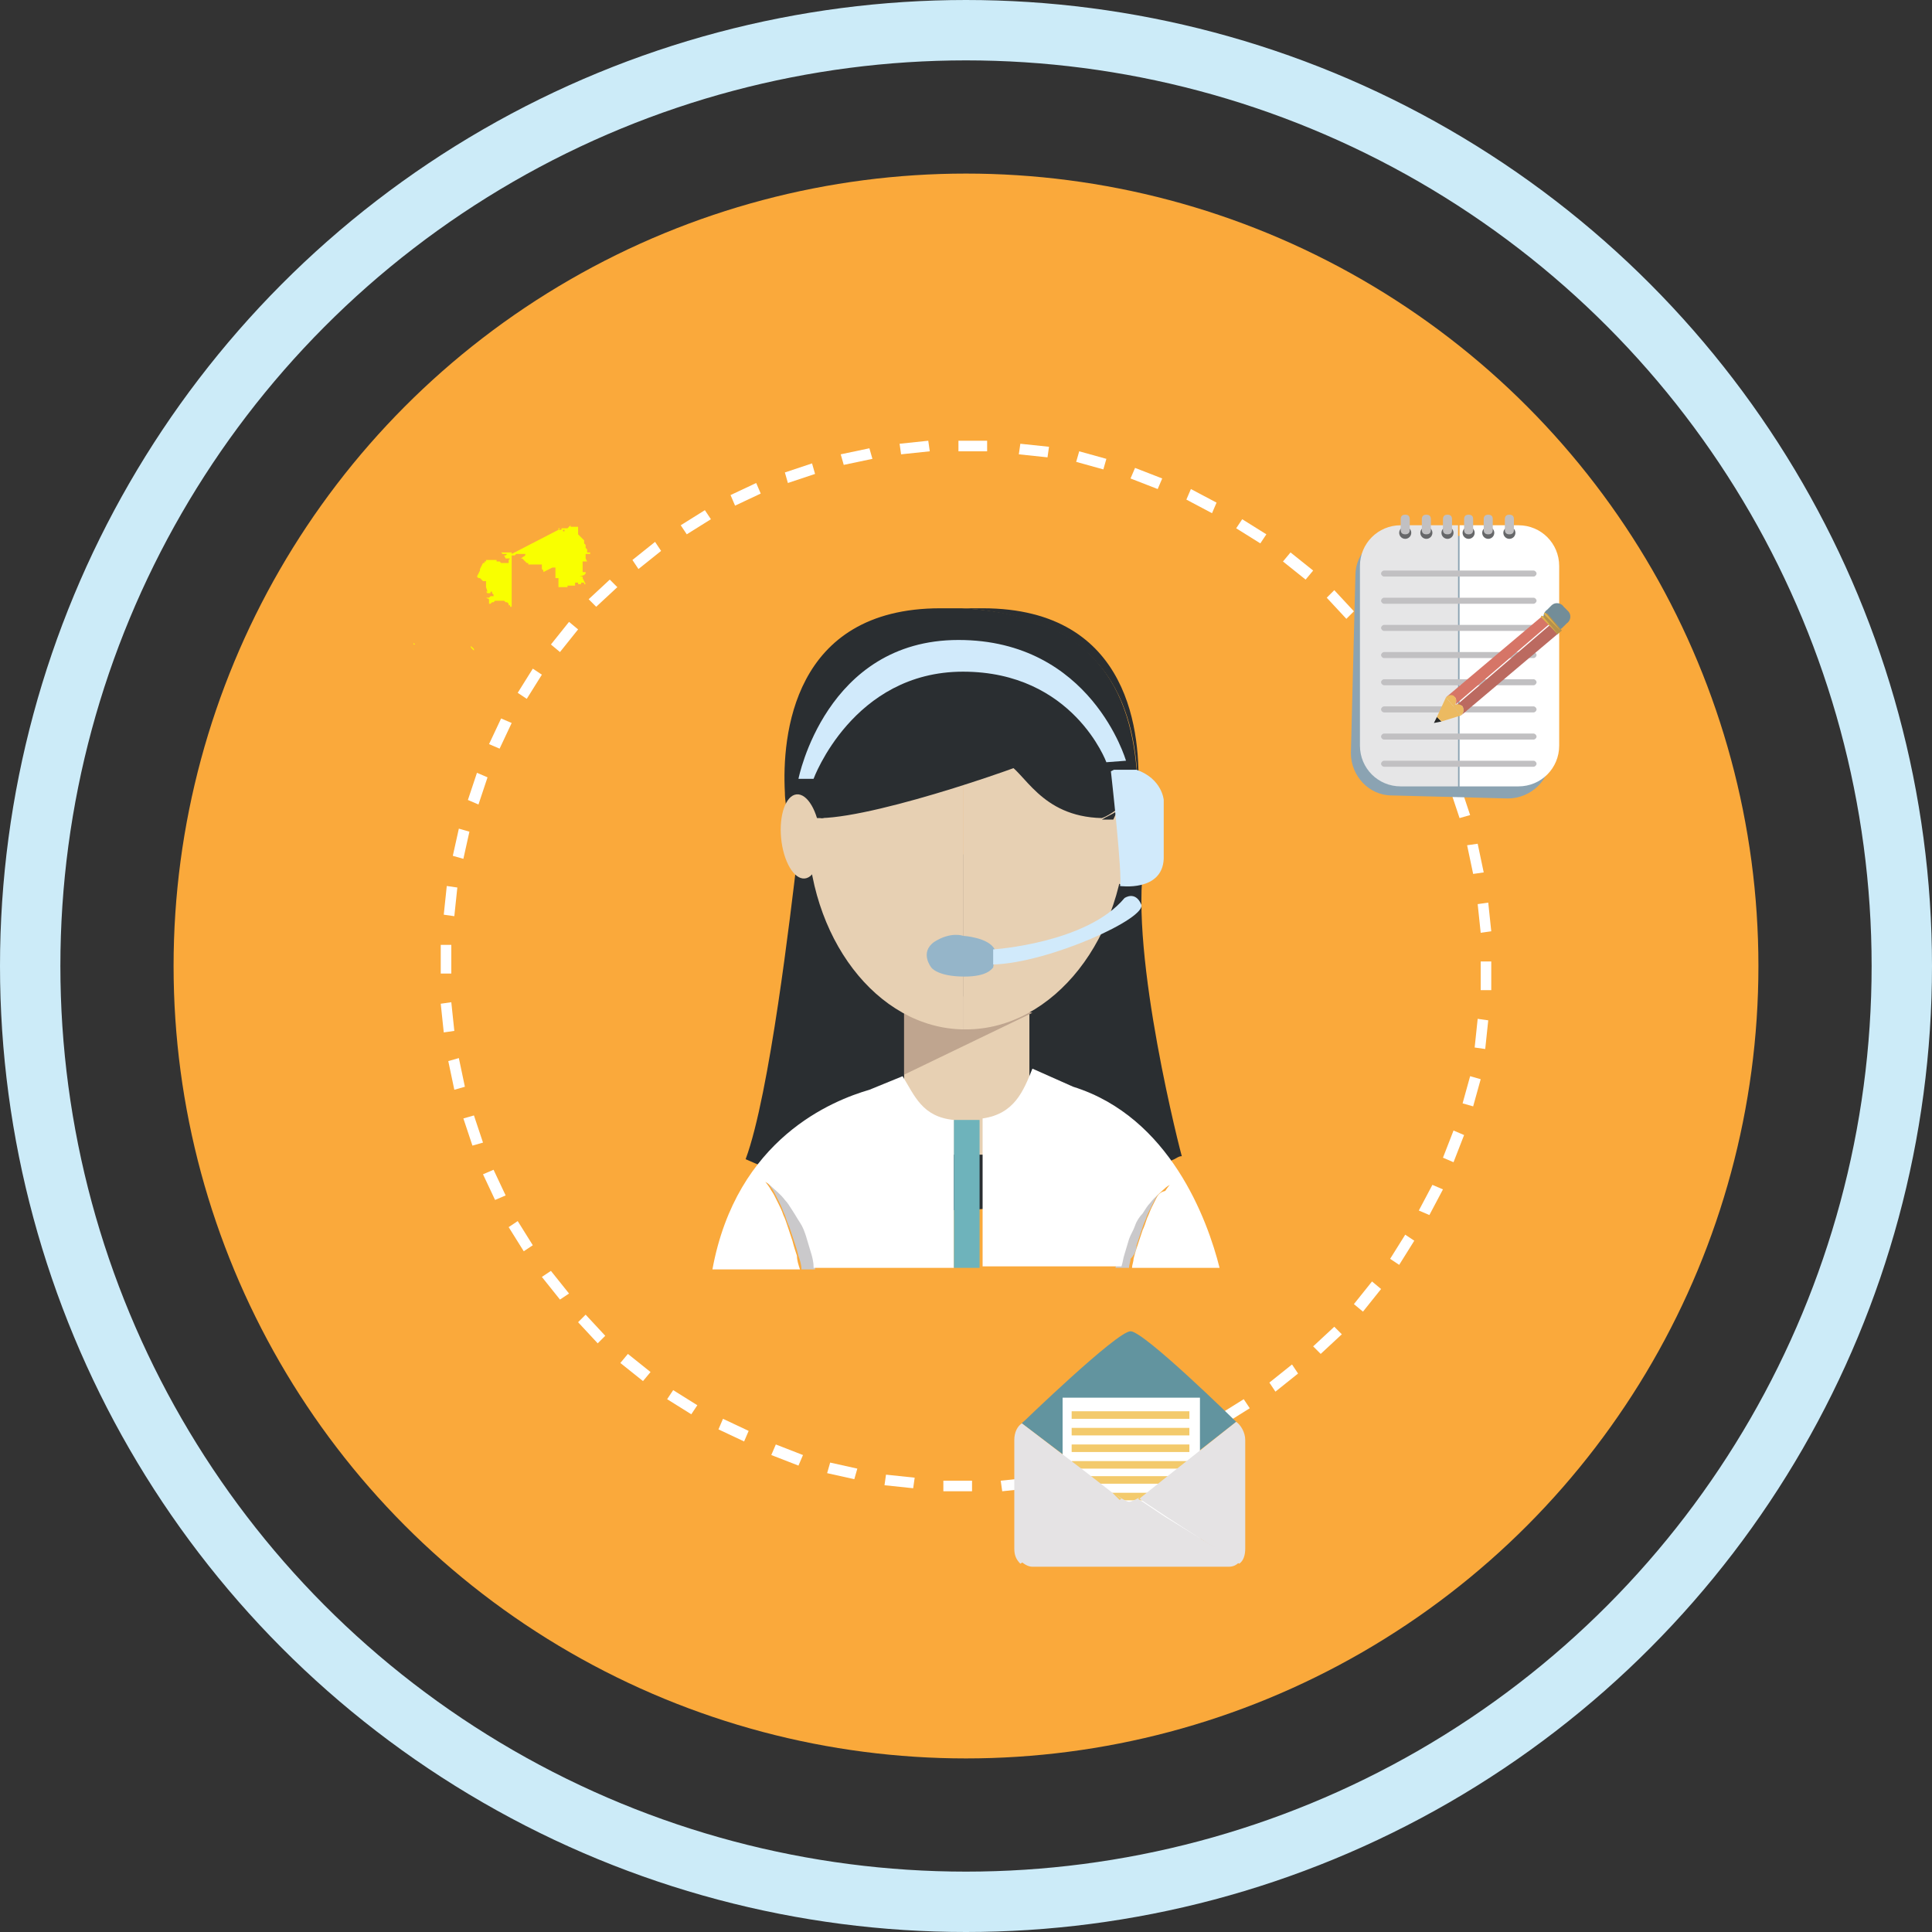 <?xml version="1.0" encoding="utf-8"?>
<!-- Generator: Adobe Illustrator 19.0.0, SVG Export Plug-In . SVG Version: 6.00 Build 0)  -->
<svg version="1.1" xmlns="http://www.w3.org/2000/svg" xmlns:xlink="http://www.w3.org/1999/xlink" x="0px" y="0px"
	 viewBox="-215 217 128 128" style="enable-background:new -215 217 128 128;" xml:space="preserve">
<rect x="-215" y="217" width="128" height="128" fill="#333333" stroke="none"/>
<style type="text/css">
	.st0{fill:none;stroke:#CCEBF8;stroke-width:4;stroke-miterlimit:10;}
	.st1{fill:#FAA93B;}
	.st2{fill:#CAC9CB;}
	.st3{fill:#2A2E31;}
	.st4{fill:#E7D0B3;}
	.st5{fill:#BFA58F;}
	.st6{fill:#D1EAFB;}
	.st7{fill:#95B5C9;}
	.st8{fill:#FFFFFF;}
	.st9{fill:#6EB3BB;}
	.st10{fill:#8BA3B2;}
	.st11{fill:#E6E6E7;}
	.st12{fill:#C1C0C2;}
	.st13{fill:#666769;}
	.st14{fill:#738D98;}
	.st15{fill:#262828;}
	.st16{fill:#ECBA61;}
	.st17{fill:#BB6A60;}
	.st18{fill:#D67567;}
	.st19{fill:#B6914B;}
	.st20{fill:#DEB04B;}
	.st21{fill:#62949F;}
	.st22{fill:#F3CA6C;}
	.st23{fill:#82B7C5;}
	.st24{fill:#7599AE;}
	.st25{fill:#E5E3E4;}
	.st26{fill:#F9FF00;}
</style>
<g id="Layer_1">
	<g id="Layer_1_1_">
		<circle id="XMLID_1_" class="st0" cx="-151" cy="281" r="62"/>
	</g>
	<g id="Layer_2">
		<circle id="XMLID_2_" class="st1" cx="-151" cy="281" r="52.5"/>
	</g>
</g>
<g id="Layer_2_1_">
	<g>
		<g>
			<g>
				<path class="st2" d="M-161.2,299.9c-0.1-0.3-0.2-0.7-0.3-1c-0.1-0.3-0.3-0.6-0.4-0.9c-0.1-0.3-0.3-0.6-0.5-0.8
					c-0.2-0.3-0.3-0.5-0.5-0.7c-0.3-0.4-0.7-0.7-0.9-0.9c-0.2-0.2-0.4-0.3-0.4-0.3s0.1,0.1,0.3,0.4c0.1,0.1,0.2,0.3,0.3,0.5
					c0.1,0.2,0.2,0.4,0.3,0.6c0.1,0.2,0.2,0.5,0.3,0.7c0.1,0.3,0.2,0.6,0.3,0.8c0.1,0.3,0.2,0.6,0.3,0.9c0.1,0.3,0.2,0.6,0.3,1
					c0.1,0.3,0.2,0.6,0.2,0.9h0.9c0,0,0-0.1,0-0.1C-161,300.6-161.1,300.2-161.2,299.9z"/>
				<path class="st2" d="M-139.7,299.5c0.1-0.3,0.2-0.6,0.3-0.9c0.1-0.3,0.2-0.6,0.3-0.8c0.1-0.3,0.2-0.5,0.3-0.7
					c0.1-0.2,0.2-0.4,0.3-0.6c0.1-0.2,0.2-0.3,0.3-0.5c0.2-0.3,0.3-0.4,0.3-0.4s-0.2,0.1-0.4,0.3c-0.2,0.2-0.6,0.5-0.9,0.9
					c-0.2,0.2-0.3,0.4-0.5,0.7c-0.2,0.3-0.3,0.5-0.5,0.8c-0.2,0.3-0.3,0.6-0.4,0.9c-0.1,0.3-0.2,0.7-0.3,1c-0.1,0.3-0.1,0.5-0.2,0.8
					h0.9c0-0.2,0.1-0.4,0.1-0.6C-139.9,300.2-139.7,299.9-139.7,299.5z"/>
				<g>
					<path class="st3" d="M-161.9,273.2c0,0,0,0.3-0.1,0.9l10.8-0.4L-161.9,273.2z"/>
					<path class="st3" d="M-140.5,273.2l-10.7,0.4l10.8,0.4C-140.5,273.5-140.5,273.2-140.5,273.2z"/>
					<path class="st3" d="M-139.2,274.1l-1.4-0.1l-10.8-0.4l-10.8,0.4c-0.4,3.3-1.8,15.5-3.4,19.8c5.1,2.3,10,3.2,14.2,3.4
						c4.2-0.2,9.1-1.1,14.2-3.4c0.2-0.1,0.3-0.2,0.5-0.2C-136.7,293.7-140.2,280.2-139.2,274.1z"/>
				</g>
				<rect x="-155.1" y="283.7" class="st4" width="8.3" height="9.8"/>
				<polygon class="st5" points="-155.1,288.2 -146.6,284.1 -155.1,282.1 				"/>
				<g>
					<path class="st4" d="M-161.5,271.7c0,7.4,4.6,13.4,10.3,13.5v-24.4C-156.8,261-161.5,264.4-161.5,271.7z"/>
					<path class="st4" d="M-150.7,260.8c-0.2,0-0.3,0-0.5,0v24.4c0.1,0,0.2,0,0.2,0c5.8,0,10.6-6.1,10.6-13.5
						C-140.3,264.2-144.8,260.8-150.7,260.8z"/>
				</g>
				<g>
					<path class="st3" d="M-151.5,268.6c0.1-0.1,0.1-0.1,0.2-0.2c0,0-0.1-0.1-0.1-0.1C-151.4,268.2-151.4,268.4-151.5,268.6z"/>
					<path class="st3" d="M-162.9,271.2C-162.9,271.2-162.9,271.2-162.9,271.2C-162.9,271.2-162.9,271.2-162.9,271.2z"/>
					<path class="st3" d="M-139.6,269.5c0.2-3.7-0.4-12.2-10.3-12.2c-0.5,0-1,0-1.4,0C-141.2,257.9-139.7,264.3-139.6,269.5z"/>
					<path class="st3" d="M-149.5,269.8"/>
					<path class="st3" d="M-141.1,270.8c-0.3,0.2-0.6,0.3-0.9,0.5c0.7,0,1.5,0,2.3,0c0,0,0-0.2,0.1-0.5
						C-139.8,270.5-140.2,270.3-141.1,270.8z"/>
					<path class="st3" d="M-162.9,271.2c0-0.1,0-0.3,0.1-0.5c0-0.3-0.1-0.7-0.1-1.2C-162.9,270.1-162.9,270.7-162.9,271.2z"/>
					<path class="st3" d="M-151.5,268.6"/>
					<path class="st3" d="M-152.9,269.8"/>
					<path class="st3" d="M-139.6,269.5c0,0.5-0.1,0.9-0.1,1.2c0.1,0.2,0.1,0.4,0.1,0.5C-139.5,270.7-139.5,270.1-139.6,269.5z"/>
					<path class="st3" d="M-151.1,268.2c0,0-0.1,0.1-0.1,0.1"/>
					<path class="st3" d="M-139.5,271.2C-139.5,271.2-139.5,271.2-139.5,271.2C-139.5,271.2-139.5,271.2-139.5,271.2z"/>
					<path class="st3" d="M-162.8,270.7c0,0.3,0.1,0.5,0.1,0.5c0.8,0,1.6,0,2.3,0c-0.3-0.1-0.6-0.3-0.9-0.5
						C-162.3,270.3-162.7,270.5-162.8,270.7z"/>
					<path class="st3" d="M-148.4,267.5c1.3,0.6,2.3,3.6,6.4,3.7c0.3-0.1,0.6-0.3,0.9-0.5c0.9-0.5,1.2-0.3,1.4,0
						c0-0.3,0.1-0.7,0.1-1.2c-0.2-5.3-1.6-11.7-11.7-12.2c-0.5,0-0.9,0-1.4,0c-9.8,0-10.5,8.5-10.3,12.2c0,0.5,0.1,0.9,0.1,1.2
						c0.2-0.3,0.5-0.5,1.4,0c0.3,0.2,0.6,0.3,0.9,0.5c4-0.1,14.2-3.7,15.5-4.4c0.5-0.4-3.1,0.3-2.5-0.2c0.1-0.2-3.8,1.6-3.8,1.6
						c0,0,0.1,0.1,0.1,0.1c0,0,0.1-0.1,0.1-0.1"/>
				</g>
				
					<ellipse transform="matrix(-0.989 -0.145 0.145 -0.989 -318.192 522.169)" class="st4" cx="-140" cy="272.7" rx="1.4" ry="2.9"/>
				
					<ellipse transform="matrix(0.995 -9.689114e-02 9.689114e-02 0.995 -27.167 -14.418)" class="st4" cx="-162" cy="272.5" rx="1.3" ry="2.8"/>
			</g>
		</g>
		<g>
			<g>
				<g>
					<g>
						<g>
							<g>
								<path class="st6" d="M-162.1,268.6c0,0,1.8-9.2,10.6-9.2c8.8,0,11.1,8,11.1,8l-1.3,0.1c0,0-2.2-6-9.5-6
									c-7.3,0-9.9,7.1-9.9,7.1H-162.1z"/>
							</g>
							<g>
								<path class="st6" d="M-141.4,268.1c0,0,0.8,7.1,0.6,7.6c0,0,2.8,0.4,2.9-1.8v-3.9c0,0-0.1-1.4-1.8-2h-1.5"/>
							</g>
						</g>
					</g>
				</g>
			</g>
		</g>
		<g>
			<path class="st7" d="M-149.1,279.9c-0.4-0.8-2.1-0.9-2.1-0.9s-0.8-0.3-1.9,0.4c-1,0.7-0.2,1.7-0.2,1.7s0.4,0.6,2.2,0.6
				c1.5,0,1.8-0.5,1.9-0.6C-149.1,280.5-149.1,280.1-149.1,279.9z"/>
			<path class="st6" d="M-139.4,276.9c-0.4-0.9-1.1-0.4-1.1-0.4c-2.5,3-8.7,3.4-8.7,3.4c0,0,0,0,0,0c0,0.3,0,0.6,0,1.1
				c0,0,0-0.1,0-0.1C-145.5,280.8-138.9,277.8-139.4,276.9z"/>
		</g>
		<g>
			<path class="st8" d="M-138.4,296.4c-0.1,0.2-0.2,0.4-0.3,0.6c-0.1,0.2-0.2,0.5-0.3,0.7c-0.1,0.3-0.2,0.6-0.3,0.8
				c-0.1,0.3-0.2,0.6-0.3,0.9c-0.1,0.3-0.2,0.6-0.3,1c0,0.2-0.1,0.4-0.1,0.6h5.8c-0.8-3.2-3.3-10-9.7-12l-2.7-1.2
				c-0.6,1.5-1.2,3-3.3,3.3v9.8h-0.9v0h1.7h0.3h0.6h2.1h5.4c0.1-0.3,0.1-0.5,0.2-0.8c0.1-0.3,0.2-0.7,0.3-1c0.1-0.3,0.3-0.6,0.4-0.9
				c0.1-0.3,0.3-0.6,0.5-0.8c0.2-0.3,0.3-0.5,0.5-0.7c0.3-0.4,0.7-0.7,0.9-0.9c0.2-0.2,0.4-0.3,0.4-0.3s-0.1,0.1-0.3,0.4
				C-138.2,296-138.3,296.2-138.4,296.4z"/>
			<path class="st8" d="M-151.8,301v-9.8c-2.1-0.2-2.6-1.6-3.4-2.9l-2.2,0.9c-2.4,0.7-8.8,3.2-10.4,11.9h5.8
				c-0.1-0.3-0.2-0.6-0.2-0.9c-0.1-0.3-0.2-0.6-0.3-1c-0.1-0.3-0.2-0.6-0.3-0.9c-0.1-0.3-0.2-0.6-0.3-0.8c-0.1-0.3-0.2-0.5-0.3-0.7
				c-0.1-0.2-0.2-0.4-0.3-0.6c-0.1-0.2-0.2-0.3-0.3-0.5c-0.2-0.3-0.3-0.4-0.3-0.4s0.2,0.1,0.4,0.3c0.2,0.2,0.6,0.5,0.9,0.9
				c0.2,0.2,0.3,0.4,0.5,0.7c0.2,0.3,0.3,0.5,0.5,0.8c0.2,0.3,0.3,0.6,0.4,0.9c0.1,0.3,0.2,0.7,0.3,1c0.1,0.3,0.2,0.7,0.2,1
				c0,0,0,0.1,0,0.1h5.4h2.3h0.7h0.1h1.4v0H-151.8z"/>
			<path class="st9" d="M-151,291.2C-151,291.2-151,291.2-151,291.2c-0.3,0-0.5,0-0.8,0v9.8h0.8h0.9v-9.8
				C-150.4,291.2-150.7,291.2-151,291.2z"/>
		</g>
	</g>
	<g>
		<g>
			<path class="st8" d="M-145.5,246.6l-0.1,0.7l-1.9-0.2l0.1-0.7L-145.5,246.6z"/>
			<path class="st8" d="M-141.7,247.4l-0.2,0.7l-1.8-0.5l0.2-0.7L-141.7,247.4z"/>
			<path class="st8" d="M-138,248.7l-0.3,0.7l-1.8-0.7l0.3-0.7L-138,248.7z"/>
			<path class="st8" d="M-134.4,250.3l-0.3,0.7l-1.7-0.9l0.3-0.7L-134.4,250.3z"/>
			<path class="st8" d="M-131.1,252.4l-0.4,0.6l-1.6-1l0.4-0.6L-131.1,252.4z"/>
			<path class="st8" d="M-128,254.8l-0.5,0.6l-1.5-1.2l0.5-0.6L-128,254.8z"/>
			<path class="st8" d="M-125.3,257.5l-0.5,0.5l-1.3-1.4l0.5-0.5L-125.3,257.5z"/>
			<path class="st8" d="M-122.8,260.6l-0.6,0.4l-1.2-1.5l0.6-0.4L-122.8,260.6z"/>
			<path class="st8" d="M-120.7,263.8l-0.6,0.4l-1-1.6l0.6-0.4L-120.7,263.8z"/>
			<path class="st8" d="M-118.9,267.3l-0.7,0.3l-0.8-1.7l0.7-0.3L-118.9,267.3z"/>
			<path class="st8" d="M-117.6,271l-0.7,0.2l-0.6-1.8l0.7-0.2L-117.6,271z"/>
			<path class="st8" d="M-116.7,274.8l-0.7,0.1l-0.4-1.9l0.7-0.1L-116.7,274.8z"/>
			<path class="st8" d="M-116.2,278.7l-0.7,0.1l-0.2-1.9l0.7-0.1L-116.2,278.7z"/>
			<path class="st8" d="M-116.2,282.6l-0.7,0l0-1.9l0.7,0L-116.2,282.6z"/>
			<path class="st8" d="M-116.6,286.5l-0.7-0.1l0.2-1.9l0.7,0.1L-116.6,286.5z"/>
			<path class="st8" d="M-117.4,290.3l-0.7-0.2l0.5-1.8l0.7,0.2L-117.4,290.3z"/>
			<path class="st8" d="M-118.7,294l-0.7-0.3l0.7-1.8l0.7,0.3L-118.7,294z"/>
			<path class="st8" d="M-120.3,297.5l-0.7-0.3l0.9-1.7l0.7,0.3L-120.3,297.5z"/>
			<path class="st8" d="M-122.3,300.8l-0.6-0.4l1-1.6l0.6,0.4L-122.3,300.8z"/>
			<path class="st8" d="M-124.7,303.9l-0.6-0.5l1.2-1.5l0.6,0.5L-124.7,303.9z"/>
			<path class="st8" d="M-127.5,306.7l-0.5-0.5l1.4-1.3l0.5,0.5L-127.5,306.7z"/>
			<path class="st8" d="M-130.5,309.2l-0.4-0.6l1.5-1.2l0.4,0.6L-130.5,309.2z"/>
			<path class="st8" d="M-133.8,311.3l-0.4-0.6l1.6-1l0.4,0.6L-133.8,311.3z"/>
			<path class="st8" d="M-137.3,313l-0.3-0.7l1.7-0.8l0.3,0.7L-137.3,313z"/>
			<path class="st8" d="M-140.9,314.4l-0.2-0.7l1.8-0.6l0.2,0.7L-140.9,314.4z"/>
			<path class="st8" d="M-144.7,315.3l-0.2-0.7l1.9-0.4l0.2,0.7L-144.7,315.3z"/>
			<path class="st8" d="M-148.6,315.8l-0.1-0.7l1.9-0.2l0.1,0.7L-148.6,315.8z"/>
			<path class="st8" d="M-152.5,315.8l0-0.7l1.9,0l0,0.7L-152.5,315.8z"/>
			<path class="st8" d="M-156.4,315.4l0.1-0.7l1.9,0.2l-0.1,0.7L-156.4,315.4z"/>
			<path class="st8" d="M-160.2,314.6l0.2-0.7l1.8,0.4l-0.2,0.7L-160.2,314.6z"/>
			<path class="st8" d="M-163.9,313.4l0.3-0.7l1.8,0.7l-0.3,0.7L-163.9,313.4z"/>
			<path class="st8" d="M-167.4,311.7l0.3-0.7l1.7,0.8l-0.3,0.7L-167.4,311.7z"/>
			<path class="st8" d="M-170.8,309.7l0.4-0.6l1.6,1l-0.4,0.6L-170.8,309.7z"/>
			<path class="st8" d="M-173.9,307.3l0.5-0.6l1.5,1.2l-0.5,0.6L-173.9,307.3z"/>
			<path class="st8" d="M-176.7,304.6l0.5-0.5l1.3,1.4l-0.5,0.5L-176.7,304.6z"/>
			<path class="st8" d="M-179.1,301.6l0.6-0.4l1.2,1.5l-0.6,0.4L-179.1,301.6z"/>
			<path class="st8" d="M-181.3,298.3l0.6-0.4l1,1.6l-0.6,0.4L-181.3,298.3z"/>
			<path class="st8" d="M-183,294.8l0.7-0.3l0.8,1.7l-0.7,0.3L-183,294.8z"/>
			<path class="st8" d="M-184.3,291.1l0.7-0.2l0.6,1.8l-0.7,0.2L-184.3,291.1z"/>
			<path class="st8" d="M-185.3,287.3l0.7-0.2l0.4,1.9l-0.7,0.2L-185.3,287.3z"/>
			<path class="st8" d="M-185.8,283.5l0.7-0.1l0.2,1.9l-0.7,0.1L-185.8,283.5z"/>
			<path class="st8" d="M-185.8,279.6l0.7,0l0,1.9l-0.7,0L-185.8,279.6z"/>
			<path class="st8" d="M-185.4,275.7l0.7,0.1l-0.2,1.9l-0.7-0.1L-185.4,275.7z"/>
			<path class="st8" d="M-184.6,271.9l0.7,0.2l-0.4,1.8l-0.7-0.2L-184.6,271.9z"/>
			<path class="st8" d="M-183.4,268.2l0.7,0.3l-0.6,1.8l-0.7-0.3L-183.4,268.2z"/>
			<path class="st8" d="M-181.8,264.6l0.7,0.3l-0.8,1.7l-0.7-0.3L-181.8,264.6z"/>
			<path class="st8" d="M-179.7,261.3l0.6,0.4l-1,1.6l-0.6-0.4L-179.7,261.3z"/>
			<path class="st8" d="M-177.3,258.2l0.6,0.5l-1.2,1.5l-0.6-0.5L-177.3,258.2z"/>
			<path class="st8" d="M-174.6,255.4l0.5,0.5l-1.4,1.3l-0.5-0.5L-174.6,255.4z"/>
			<path class="st8" d="M-171.6,252.9l0.4,0.6l-1.5,1.2l-0.4-0.6L-171.6,252.9z"/>
			<path class="st8" d="M-168.3,250.8l0.4,0.6l-1.6,1l-0.4-0.6L-168.3,250.8z"/>
			<path class="st8" d="M-164.9,249l0.3,0.7l-1.7,0.8l-0.3-0.7L-164.9,249z"/>
			<path class="st8" d="M-161.2,247.7l0.2,0.7l-1.8,0.6l-0.2-0.7L-161.2,247.7z"/>
			<path class="st8" d="M-157.4,246.7l0.2,0.7l-1.9,0.4l-0.2-0.7L-157.4,246.7z"/>
			<path class="st8" d="M-153.5,246.2l0.1,0.7l-1.9,0.2l-0.1-0.7L-153.5,246.2z"/>
			<path class="st8" d="M-149.6,246.2l0,0.7l-1.9,0l0-0.7L-149.6,246.2z"/>
		</g>
	</g>
	<g>
		<path class="st10" d="M-112.3,267.2c0,1.5-1.3,2.7-2.8,2.7l-7.7-0.2c-1.5,0-2.7-1.3-2.7-2.8l0.3-11.8c0-1.5,1.3-2.7,2.8-2.7
			l7.7,0.2c1.5,0,2.7,1.3,2.7,2.8L-112.3,267.2z"/>
		<g>
			<g>
				<path class="st8" d="M-114.4,251.8h-3.9v17.3h3.9c1.5,0,2.7-1.2,2.7-2.7v-11.9C-111.7,253-112.9,251.8-114.4,251.8z"/>
				<path class="st11" d="M-122.2,251.8c-1.5,0-2.7,1.2-2.7,2.7v11.9c0,1.5,1.2,2.7,2.7,2.7h3.8v-17.3H-122.2z"/>
			</g>
			<path class="st12" d="M-113.2,255c0,0.1-0.1,0.2-0.2,0.2h-9.9c-0.1,0-0.2-0.1-0.2-0.2l0,0c0-0.1,0.1-0.2,0.2-0.2h9.9
				C-113.3,254.8-113.2,254.9-113.2,255L-113.2,255z"/>
			<path class="st12" d="M-113.2,256.8c0,0.1-0.1,0.2-0.2,0.2h-9.9c-0.1,0-0.2-0.1-0.2-0.2l0,0c0-0.1,0.1-0.2,0.2-0.2h9.9
				C-113.3,256.6-113.2,256.7-113.2,256.8L-113.2,256.8z"/>
			<path class="st12" d="M-113.2,258.6c0,0.1-0.1,0.2-0.2,0.2h-9.9c-0.1,0-0.2-0.1-0.2-0.2l0,0c0-0.1,0.1-0.2,0.2-0.2h9.9
				C-113.3,258.4-113.2,258.5-113.2,258.6L-113.2,258.6z"/>
			<path class="st12" d="M-113.2,260.4c0,0.1-0.1,0.2-0.2,0.2h-9.9c-0.1,0-0.2-0.1-0.2-0.2l0,0c0-0.1,0.1-0.2,0.2-0.2h9.9
				C-113.3,260.2-113.2,260.3-113.2,260.4L-113.2,260.4z"/>
			<path class="st12" d="M-113.2,262.2c0,0.1-0.1,0.2-0.2,0.2h-9.9c-0.1,0-0.2-0.1-0.2-0.2l0,0c0-0.1,0.1-0.2,0.2-0.2h9.9
				C-113.3,262-113.2,262.1-113.2,262.2L-113.2,262.2z"/>
			<path class="st12" d="M-113.2,264c0,0.1-0.1,0.2-0.2,0.2h-9.9c-0.1,0-0.2-0.1-0.2-0.2l0,0c0-0.1,0.1-0.2,0.2-0.2h9.9
				C-113.3,263.8-113.2,263.9-113.2,264L-113.2,264z"/>
			<path class="st12" d="M-113.2,265.8c0,0.1-0.1,0.2-0.2,0.2h-9.9c-0.1,0-0.2-0.1-0.2-0.2l0,0c0-0.1,0.1-0.2,0.2-0.2h9.9
				C-113.3,265.6-113.2,265.7-113.2,265.8L-113.2,265.8z"/>
			<path class="st12" d="M-113.2,267.6c0,0.1-0.1,0.2-0.2,0.2h-9.9c-0.1,0-0.2-0.1-0.2-0.2l0,0c0-0.1,0.1-0.2,0.2-0.2h9.9
				C-113.3,267.4-113.2,267.5-113.2,267.6L-113.2,267.6z"/>
			<circle class="st13" cx="-121.9" cy="252.3" r="0.4"/>
			<circle class="st13" cx="-120.5" cy="252.3" r="0.4"/>
			<circle class="st13" cx="-119.1" cy="252.3" r="0.4"/>
			<circle class="st13" cx="-117.7" cy="252.3" r="0.4"/>
			<circle class="st13" cx="-116.4" cy="252.3" r="0.4"/>
			<circle class="st13" cx="-115" cy="252.3" r="0.4"/>
			<path class="st12" d="M-121.6,252.1c0,0.2-0.1,0.3-0.3,0.3l0,0c-0.2,0-0.3-0.1-0.3-0.3v-0.7c0-0.2,0.1-0.3,0.3-0.3l0,0
				c0.2,0,0.3,0.1,0.3,0.3V252.1z"/>
			<path class="st12" d="M-120.2,252.1c0,0.2-0.1,0.3-0.3,0.3l0,0c-0.2,0-0.3-0.1-0.3-0.3v-0.7c0-0.2,0.1-0.3,0.3-0.3l0,0
				c0.2,0,0.3,0.1,0.3,0.3V252.1z"/>
			<path class="st12" d="M-118.8,252.1c0,0.2-0.1,0.3-0.3,0.3l0,0c-0.2,0-0.3-0.1-0.3-0.3v-0.7c0-0.2,0.1-0.3,0.3-0.3l0,0
				c0.2,0,0.3,0.1,0.3,0.3V252.1z"/>
			<path class="st12" d="M-117.4,252.1c0,0.2-0.1,0.3-0.3,0.3l0,0c-0.2,0-0.3-0.1-0.3-0.3v-0.7c0-0.2,0.1-0.3,0.3-0.3l0,0
				c0.2,0,0.3,0.1,0.3,0.3V252.1z"/>
			<path class="st12" d="M-116.1,252.1c0,0.2-0.1,0.3-0.3,0.3l0,0c-0.2,0-0.3-0.1-0.3-0.3v-0.7c0-0.2,0.1-0.3,0.3-0.3l0,0
				c0.2,0,0.3,0.1,0.3,0.3V252.1z"/>
			<path class="st12" d="M-114.7,252.1c0,0.2-0.1,0.3-0.3,0.3l0,0c-0.2,0-0.3-0.1-0.3-0.3v-0.7c0-0.2,0.1-0.3,0.3-0.3l0,0
				c0.2,0,0.3,0.1,0.3,0.3V252.1z"/>
			<g>
				<path class="st14" d="M-111.5,258.6c-0.2,0.2-0.6,0.2-0.8-0.1l-0.3-0.3c-0.2-0.2-0.2-0.6,0.1-0.8l0.3-0.3
					c0.2-0.2,0.6-0.2,0.8,0.1l0.3,0.3c0.2,0.2,0.2,0.6-0.1,0.8L-111.5,258.6z"/>
				<g>
					<polygon class="st15" points="-120,264.9 -119.5,264.8 -119.8,264.5 					"/>
					<polygon class="st16" points="-119.2,263.2 -119.8,264.5 -119.5,264.8 -118.2,264.4 					"/>
				</g>
				<g>
					<path class="st17" d="M-112.3,258.4l-6.3,5.4c0.2-0.1,0.4-0.1,0.5,0c0.1,0.2,0.1,0.4-0.1,0.6l0,0l6.4-5.4L-112.3,258.4z"/>
					<path class="st18" d="M-112.8,257.8l-6.4,5.4l0,0c0.2-0.1,0.4-0.1,0.6,0c0.1,0.1,0.1,0.4,0,0.5c0,0,0,0,0,0l6.3-5.4
						L-112.8,257.8z"/>
				</g>
				<path class="st16" d="M-118.1,263.8c-0.1-0.1-0.3-0.2-0.5-0.1c0.1-0.2,0.1-0.4,0-0.5c-0.1-0.2-0.4-0.2-0.6,0l0.5,0.6l0,0
					l0.5,0.6C-118,264.2-118,264-118.1,263.8z"/>
				
					<rect x="-112.9" y="258" transform="matrix(0.649 0.761 -0.761 0.649 157.116 176.107)" class="st19" width="1.5" height="0.4"/>
				<path class="st20" d="M-111.6,258.8C-111.7,258.9-111.7,258.9-111.6,258.8l-1.1-1.1c0,0,0-0.1,0-0.1l0,0c0,0,0.1,0,0.1,0
					L-111.6,258.8C-111.6,258.8-111.6,258.8-111.6,258.8L-111.6,258.8z"/>
				<path class="st20" d="M-111.8,259C-111.8,259-111.9,259-111.8,259l-1.1-1.1c0,0,0-0.1,0-0.1l0,0c0,0,0.1,0,0.1,0L-111.8,259
					C-111.8,258.9-111.8,258.9-111.8,259L-111.8,259z"/>
			</g>
		</g>
	</g>
	<g>
		<g>
			<path class="st21" d="M-133.1,311.2c-0.2-0.1-0.3-0.2-0.5-0.2h-13c-0.3,0-0.5,0.1-0.7,0.3l6.6,5l0,0l0,0l0.6,0.4l0.6-0.5l0,0l0,0
				L-133.1,311.2z"/>
			<path class="st21" d="M-147.3,311.3c0,0,6.3-6.1,7.2-6.1c0.9,0,7,6,7,6L-147.3,311.3z"/>
			<g>
				<rect x="-144.6" y="309.6" class="st8" width="9.1" height="10.6"/>
				<rect x="-144" y="310.5" class="st22" width="7.8" height="0.5"/>
				<rect x="-144" y="312.7" class="st22" width="7.8" height="0.5"/>
				<rect x="-144" y="311.6" class="st22" width="7.8" height="0.5"/>
				<rect x="-144" y="313.8" class="st22" width="7.8" height="0.5"/>
				<rect x="-144" y="314.8" class="st22" width="7.8" height="0.5"/>
				<rect x="-144" y="315.9" class="st22" width="7.8" height="0.5"/>
			</g>
			<g>
				<polygon class="st23" points="-141.1,316.1 -141.3,315.9 -141.1,316.1 				"/>
				<polygon class="st24" points="-143.2,314.5 -143.2,314.5 -141.3,315.9 				"/>
				<path class="st25" d="M-141.1,316.1L-141.1,316.1l-0.2-0.2l-1.8-1.4l-4.2-3.2c-0.3,0.2-0.5,0.6-0.5,1.1v7.2c0,0.4,0.1,0.7,0.4,1
					l5.2-3.2l1.5-0.9L-141.1,316.1z"/>
				<path class="st25" d="M-133.1,311.2l-4.8,3.8l0,0l-1,0.8l-0.5,0.4l-0.1,0.1l1.8,1.2l4.8,3.1c0.3-0.2,0.4-0.6,0.4-1v-7.2
					C-132.5,311.9-132.8,311.4-133.1,311.2z"/>
				<path class="st25" d="M-137.8,317.5l-1.8-1.2l0.1-0.1c0,0-0.5,0.3-0.7,0.3c-0.2,0-0.9-0.5-0.9-0.5l0.4,0.3l-1.5,0.9l-5.2,3.2
					c0.2,0.2,0.5,0.4,0.8,0.4h13c0.3,0,0.5-0.1,0.7-0.3L-137.8,317.5z"/>
			</g>
		</g>
	</g>
	<polyline class="st26" points="-154.9,288.9 -154.9,289 -154.9,289 	"/>
	<g id="Layer_2_2_">
		<g id="Layer_3_1_">
			<path id="Kazakhstan" class="st26" d="M-182.9,259.8L-182.9,259.8L-182.9,259.8L-182.9,259.8L-182.9,259.8L-182.9,259.8
				L-182.9,259.8L-182.9,259.8L-182.9,259.8L-182.9,259.8L-182.9,259.8L-182.9,259.8L-182.9,259.8L-182.9,259.8L-182.9,259.8
				L-182.9,259.8L-182.9,259.8L-182.9,259.8L-182.9,259.8z M-189,258.7L-189,258.7L-189,258.7L-189,258.7l0-0.1v0h0V258.7
				L-189,258.7L-189,258.7L-189,258.7L-189,258.7L-189,258.7z M-187.5,259.7L-187.5,259.7L-187.5,259.7L-187.5,259.7L-187.5,259.7
				L-187.5,259.7l-0.1-0.1h0l0,0l0,0l0,0l0,0h0h0V259.7L-187.5,259.7L-187.5,259.7L-187.5,259.7L-187.5,259.7L-187.5,259.7z
				 M-188.9,259.6L-188.9,259.6L-188.9,259.6L-188.9,259.6L-188.9,259.6L-188.9,259.6L-188.9,259.6L-188.9,259.6L-188.9,259.6
				L-188.9,259.6L-188.9,259.6L-188.9,259.6L-188.9,259.6L-188.9,259.6L-188.9,259.6L-188.9,259.6L-188.9,259.6L-188.9,259.6
				L-188.9,259.6L-188.9,259.6L-188.9,259.6L-188.9,259.6L-188.9,259.6L-188.9,259.6z M-189.1,259.7L-189.1,259.7L-189.1,259.7
				L-189.1,259.7L-189.1,259.7L-189.1,259.7L-189.1,259.7L-189.1,259.7L-189.1,259.7L-189.1,259.7L-189.1,259.7L-189.1,259.7
				L-189.1,259.7l0.1,0.1h0h0L-189.1,259.7L-189.1,259.7L-189.1,259.7L-189.1,259.7L-189.1,259.7L-189.1,259.7L-189.1,259.7
				L-189.1,259.7L-189.1,259.7L-189.1,259.7L-189.1,259.7L-189.1,259.7L-189.1,259.7L-189.1,259.7L-189.1,259.7L-189.1,259.7
				L-189.1,259.7L-189.1,259.7L-189.1,259.7L-189.1,259.7L-189.1,259.7z M-188.7,259.8L-188.7,259.8L-188.7,259.8L-188.7,259.8
				L-188.7,259.8L-188.7,259.8L-188.7,259.8L-188.7,259.8L-188.7,259.8L-188.7,259.8L-188.7,259.8L-188.7,259.8L-188.7,259.8
				L-188.7,259.8L-188.7,259.8L-188.7,259.8L-188.7,259.8L-188.7,259.8L-188.7,259.8L-188.7,259.8L-188.7,259.8L-188.7,259.8
				L-188.7,259.8L-188.7,259.8L-188.7,259.8L-188.7,259.8L-188.7,259.8L-188.7,259.8L-188.7,259.8L-188.7,259.8L-188.7,259.8
				L-188.7,259.8z M-178,252.1L-178,252.1L-178,252.1L-178,252.1L-178,252.1h0.1h0.1l0,0l0,0l0,0h0h0h0l0,0l0,0l0,0l0,0l0,0l0,0l0,0
				l0,0l0,0l0,0v0l0,0l0,0l0,0l0,0h0h0h0v0l0,0h0h0h0v0v0v0v0l0,0l0,0v0v0v0l0,0l0,0l0,0v0v0v0v0v0l0,0l0,0v0v0v0l0,0v0v0v0l0,0l0,0
				h0h0l0,0l0,0l0,0v0v0v0h0h0l0,0v0v0l0,0l0,0l0,0l0,0l0,0v0l0,0l0,0l0,0l0,0l0,0v0v0v0h0l0,0l0,0h0l0,0h0h0l0,0v0h0l0,0v0v0v0v0h0
				l0,0v0l0,0l0,0h0l0,0l0,0l0,0l0,0h0h0h-0.1h0l0,0l0,0v0v0h0l0,0h0l0,0h0l0,0l0,0l0,0h0l0,0v0v0v0v0v0l0,0h0.1h0l0,0l0,0l0,0l0,0
				h0h0h0l0,0v0v0h0h0h0l0,0l0,0v0l0,0l0,0l0,0v0l0,0l0,0h0h0l0,0v0l0,0h0h0l0,0l0,0v0l0,0h0v0v0l0,0l0,0l0,0l0,0l0,0l0,0v0l0,0l0,0
				l0,0l0,0v0l0,0l0,0h0l0,0l0,0v0l0,0v0l0,0v0v0l0,0l0,0v0v0l0,0l0,0h0l0,0l0,0l0,0l0,0l0,0l0,0h0v0l0,0l0-0.1h0h0l0,0l0,0v0v0l0,0
				l0,0h0h0h0.1l0,0l0,0v0v0v0h0v0v0l0,0h0l0.1,0l0,0l0,0l0,0l0,0l0,0h0l0,0l0,0l0,0l0,0h0l0,0v0v0l0,0v0h0v0l0,0l0,0l0,0l0,0h0l0,0
				l0,0v0l0,0l0,0v0.1v0v0h0h-0.1h0h0v0v0l0,0l0,0v0v0.1h0l0,0v0v0v0l0,0l0,0l0.1,0l0,0l0,0l0,0l0,0l0,0l0,0l0,0l0,0l0,0l0,0v0l0,0
				l0,0l0,0l0,0h0l0,0l0,0l0,0v0l0,0l0,0l0,0h0l0,0h0l0,0l0,0h0h0h0h0l0,0v0v0v0l0,0h0l0,0v0l0,0h0l0,0v0v0l0,0l0,0v0v0l0,0l0,0l0,0
				l0,0h0v0l0-0.1l0,0l0,0l0,0l0,0v0v0l0,0l0,0l0,0v0v0l0,0l0,0h0l0,0v0v0v0l0,0h0h0h0l0,0h0l0,0l0,0l0,0l0-0.1l0,0l0,0h0h0h0l0,0
				l0,0l0,0l0.1,0l0,0l0,0v0v0v0v0l0,0l0.1,0h0l0,0h0l0,0h0l0,0l0,0v0v0v0v0h0h0h0l0,0l0,0h0l0,0v0l0,0l0,0l0,0v0v0l0,0h0l0,0v0v0v0
				v0v0v0l0,0l0,0l0,0l0,0l0.2-0.2h0l0,0h0l0,0l0,0l0,0l0,0.1l0,0v0l0,0l0,0l0,0l0.1,0l0.1,0l0.1,0l0.1,0l0.1,0l0,0l0,0l0,0l0,0.1
				l0,0l0,0.1l0,0.1l0,0.1l0,0.1l0.1,0.1l0.1,0.1l0.1,0.1l0.1,0.1l0,0l0,0l0,0l0,0.1l0,0.1l0,0l0,0l0.1,0.1l0,0.1l0,0.1l0.1,0.1
				l0,0.1l0,0l0,0l0,0v0l0,0l0,0h0h0l0,0l0,0l0,0l0,0l0,0l0,0h0l0,0v0v0l0,0l0,0l0,0v0.1l0,0l0,0h0h0l0,0l0,0v0v0v0v0v0v0l0,0l0,0
				l0,0v0v0v0v0l0,0h0h0h0.1v0v0v0v0v0v0l0,0l0.1,0h0l0,0l0,0l0,0h0v0v0v0l0,0h0h0h0h0l0,0l0,0l0,0l0,0l0,0v0v0v0.1v0v0l0,0l0,0h0h0
				l0.1,0h0v0l0,0l0,0l0,0v0v0l0,0v0h0l0.1,0h0v0v0l0,0h0h0l0,0h0h0h0l0,0h0h0h0h0v0v0v0l0,0l0,0l0,0l0,0l0,0l0,0l0,0l0,0h0h0l0,0
				l0,0l0,0v0l-0.1,0l0,0h0h0h0l0,0l0,0v0v0l0,0l0,0l0,0h0l0,0l0,0l0,0l0,0h0l0,0l0,0h0h0h0l0,0h0h0h0h0h0h0l0,0l0,0h0l0,0l0,0l0,0
				l0,0l0,0l0,0v0v0v0l0,0v0v0v0l0,0l0,0l0,0v0v0v0v0l0,0h0l0,0l0,0v0l0,0h0l0,0l0,0l0,0l0,0h0h0h0h0h0l0,0h0l0,0h0l0,0l0,0l0,0l0,0
				l0,0l0,0l0,0h0h0l0,0l0,0l0,0v0l0,0h0l0,0l0,0l0,0v0v0h0h0h0l0,0v0v0l0,0l0,0l0,0l0,0l0,0h0l0,0l0,0l0,0h0l0,0h0l0,0h0h0l0,0l0,0
				l0,0l0,0l0,0l0,0h-0.2l0,0l0,0l0,0l0,0h0h0l0,0h0l0,0l0,0h0.2l0,0l0,0h0l0,0v0v0l0,0l0,0l0,0l0,0l0,0l0,0l0,0h0l0,0l0,0l0,0v0v0
				l0,0l0,0l0,0l0,0l0,0l0,0l0,0l0,0l0,0l0,0l0,0l0,0l0,0l0,0l0,0v0v0v0h0h0l0,0h0l0,0l0,0l0,0l0,0v0l0,0l0,0l0,0h0v0l0,0l0,0h0v0
				l0,0v0v0l0,0h0h0h0l0,0h0l0,0h0v0v0v0l0,0h0h0h0l0,0v0v0l0,0h0l0,0l0,0l0,0v0l0,0l0,0l0,0h0l0,0h0h0l0,0l0,0l0,0l0,0h0h0h0l0,0h0
				h0h0v0l0,0v0l0,0v0v0v0v0v0v0l0,0l0,0l0,0v0v0l0,0l0,0l0,0v0v0l0,0l0,0v0l0,0v0v0v0l0,0h0h0v0l0,0l0,0l-0.1,0h-0.3l0,0v0l0,0.2
				v0.1v0v0v0v0l0.1,0.2v0v0v0l0,0l0,0l0,0v0v0v0v0v0v0l0,0v0v0l0,0h0h0v0v0v0v0v0v0v0v0v0h0l0,0h0h0l0,0v0v0v0l0,0l0,0l0,0l0,0l0,0
				v0v0v0l0,0l0,0h0h0v0v0v0v0v0l0,0l0,0h0h0l0,0h0h0l0,0l0,0l0,0h0l0,0l0,0l0,0l0,0l0,0h0h0l0,0l-0.2,0l-0.1,0h0h0h0l0-0.1h0h0h0h0
				h0l0,0v0l0,0v0l0,0l0,0v0l0,0v0v0v0v0v0v0l0,0.2l0,0.2l0,0v0v0v0l0,0l0,0v0v0.1l0,0v0.1v0v0l0,0.1v0.1v0v0v0l0,0l0,0l0,0h0h0.1
				l0.1,0l0,0v0v0v0.1v0l0,0l0,0l0,0l0,0l0,0h0v0l-0.1,0.1l0,0h0l0,0l0,0h0l0,0l0,0v0v0l0,0l0,0h0h0l0,0l0,0l-0.3,0.1l0,0l0,0h0l0,0
				h0h0h0l-0.1,0h0h0v0v0v0h0h0l0,0h0h0l0,0l0,0l0,0l0,0l0,0h0v0l0,0l0.1,0h0l0.1,0h0h0l0,0l0.1,0h0l0,0v0l0,0l0,0l0,0v0l0,0l0,0
				l0,0l0,0l0,0v0v0v0v0l0,0.1v0v0v0v0h0l0,0v0v0v0v0l0,0l0,0l0,0l0,0l0.1,0.2l0.1,0.2v0v0l0,0l0,0h0h0l0,0v0v0v0v0l0,0v0v0v0h0h0h0
				l0,0h0l0,0l0,0h0l0,0v0l0,0l0,0l0,0h0h0v0v0v0h0l0,0v0l0,0l0,0h0l0,0l0,0v0v0v0l-0.1,0v0v0v0v0l0,0v0l0,0v0l0,0v0v0l0,0l0,0v0v0
				l0,0l0,0v0v0l0,0l0,0l0,0l0,0l0-0.1l0,0l0,0l0,0l0,0h-0.1h0h0h0h0l0,0l0,0l0,0l0,0l0,0l0,0v0v0v0v0l0,0h0h0l0,0h0h0h0l-0.1,0
				h-0.1h0l0,0l0,0l0,0h0h0h0l0,0l0,0h0h0h0h0h0l0,0h0l0,0h0h0l0,0l0,0l0,0h0l0,0l0,0l0,0l0,0h0h0h0l0,0l0,0h0h0h0h0h0l0,0l0,0l0,0
				h0h0h0l0,0h0l0,0l0,0l0,0h0h0h0h0l0,0h0.1h0h0l0,0l0,0l0,0h0l0,0l0,0l0,0l0,0l0,0h0h0l0,0h0h0l0,0h0h0v0h0l0,0v0l0,0l0,0h0l0,0h0
				h0h0h0l0,0h0h0h0h0l0,0l0,0l0,0l0,0.1v0v0l0,0h0h0l0,0h0h0h-0.1h0h0l0,0h0h0h0h0v0l0,0h0h0l-0.1,0l0,0l0,0l0,0h0h0v0h0h0l0,0h0h0
				h0l0-0.1h0l0,0v0v0l0,0l-0.1,0h0l0,0h0l0,0l0,0v0h0h0l-0.1,0l0,0l0,0v0l0,0v0v0v0v0v0v0v0l0,0l0,0.1v0v0v0l0,0l0,0.1l0,0v0h0l0,0
				h0v0v0v0v0h0h0h0h0h0h0h0l-0.1,0h0h0h0l0,0l0,0l0,0h0l-0.1,0h0h0l-0.1,0l0,0h-0.1l0,0h0l0,0h0l-0.1,0h0h0l0,0l0,0l0,0h0h0h0v0.1
				h0l0,0l0,0l0,0l0,0l0,0h0h0v0v0v0l0,0h0h0h0h0h0l0,0v0l0,0l0,0l0,0v0v0v0v0l0,0l0,0v0l0,0l0,0l0,0l0,0l0,0l0,0l0,0l0,0l0,0h0l0,0
				l0,0v0v0v0l0,0l0,0l0,0l0,0l0,0l0,0l0,0v0l0,0l0,0h0h0l0,0l0,0h0h0h0h0h0h0l0,0l0,0l0,0l0,0l0,0l0,0l0,0l0,0v0v0v0v0v0v0v0l0,0
				l0,0l0,0l0,0l0,0l0,0l0,0l0,0l0,0l0,0l0,0l0,0l0,0l0,0l0,0l0,0l0,0l0,0l0,0h0l0,0l0,0l0,0v0v0l0,0l0,0l0,0l0,0l0,0l0,0l0,0l0,0
				l0,0l0,0l0,0l0,0l0,0l0,0l0,0l0,0l0,0l0,0h0h0l0,0l0,0l0,0l0,0v0v0h0h0h0h0l0,0l0,0l0,0l0,0v0v0l0,0l0,0h0.1h0l0,0l0,0v0v0l0,0
				l0,0l0,0l0,0l0,0l0,0l0,0l0,0h0h0l0,0l0,0h0h0l0,0l0,0l0,0l0,0l0,0l0,0l0,0l0,0l0,0l0,0l0,0l0,0l0,0l0,0l0,0l0,0h0h0l0,0l0,0l0,0
				l0,0l0,0l0,0l0,0l0,0l0,0l0,0l0,0l0,0l0,0l0,0l0,0l0,0v0v0l0,0l0,0l0,0l0,0h0h0h0h0h0h0l0,0l0,0l0,0l0,0v0v0h0l0,0l0,0l0,0l0,0
				l0,0l0,0l0,0h0l0,0h0l0,0l0,0l0,0l0,0l0,0l0,0l0,0l0,0l0,0l0,0l0,0l0,0l0,0l0,0l0,0l0,0l0,0l0,0l0,0l0,0l0,0l0,0l0,0l0,0v0v0l0,0
				l0,0l0,0l0,0l0,0l0,0l0,0l0,0l0,0l0,0l0,0l0,0l0,0l0,0l0,0l0,0l0,0l0,0v0v0l0,0l0,0l0,0l0,0l0,0l0,0l0,0l0,0h0h0l0,0l0,0l0,0l0,0
				l0,0l0,0l0,0l0,0l0,0l0,0l0,0l0,0l0,0l0,0l-0.1,0l0,0l0,0l0,0l0,0l0,0l0,0l0,0l0,0h0l0,0l0,0l0,0l0,0l0,0l0,0l0,0h0h0l0,0l0,0
				l0,0l0,0l0,0l0,0v0v0v0v0v0v0v0v0l0,0l0,0l0,0l0,0l0,0l0,0l0,0l0,0l0,0l0,0l0,0l0,0l0,0l0,0l0,0l0,0l0,0l0,0l0,0l0,0l0,0l0,0l0,0
				l0,0l0,0l0,0l0,0l0,0l0,0l0,0l0,0l0,0l0,0l0,0v0v0l0,0l0,0l0,0h0l0,0l0,0l0,0l0,0v0v0l0,0l0,0l0,0l0,0l0,0l0,0l0,0l0,0h0h0l0,0
				l0,0h-0.1h-0.1h0h-0.1h0h-0.1h0h-0.1h0l0,0h-0.1v0l0,0l0-0.1l0-0.1l0-0.1l0-0.1l0-0.1v-0.1l0,0l0,0l0,0l0,0l0,0l0,0l0,0l0,0h-0.1
				h0h0h-0.1l0,0l0,0l0,0l0,0v-0.2v-0.1v0l0,0l0,0l0,0l0,0l0,0l0,0v0v0l0-0.2l0-0.2l-0.1,0l-0.1,0l0,0l0,0l-0.6,0.3l0-0.1l-0.1-0.1
				l0-0.1v0l0,0l0,0l0,0l0,0l0,0l0-0.1l0-0.1l0,0l0,0l0,0l0,0h0h0l-0.1,0l0,0l0,0l0,0h0h0h0h-0.1l-0.1,0l-0.1,0l-0.1,0l-0.1,0
				l-0.1,0l-0.1,0l-0.1,0h0h0h0h0h0h0h0h0h0h0h0h0h0h0h0h0h0l0,0h0h0l0,0l0,0l0,0l0,0l0,0h0v0l0,0l0,0l0,0l0,0l0,0l0-0.1l0,0v0v0v0
				v0h0l0,0l0,0l0,0l-0.1,0l-0.1-0.1l-0.1-0.1l-0.1-0.1h0v0v0v0v0v0v0v0l0,0l0,0v0v0v0v0v0v0v0v0h0h0h0h0h0h0h0l0,0l0,0l0,0l0,0v0v0
				v0l0,0l0,0l0,0v0l0,0l0,0v0l0,0l0,0l0,0l0,0l0,0v0l0,0l0,0l0,0l0,0l0,0l0,0l0,0l0,0l0,0l0,0l0,0v0v0l0,0l0,0l0,0l0,0l0,0l0,0l0,0
				h0l0,0l0,0h0h0h0h0l0,0h0l0,0h0l0,0h0l0,0l0,0l0,0l0,0l0,0h0l0,0h0l0,0l0,0v0l0,0l0,0l0,0l0,0l0,0l0,0l0,0l0,0l0,0l0,0l0,0l0,0
				l0,0l0,0v0l0,0l0,0l0,0l0,0h0h0l0,0l0,0l0,0l0,0l0,0l0,0h0h0l0,0l0,0l0,0l0,0l0,0l0,0l0,0l0,0h0l0,0l0,0l0,0l0,0l0,0v0l0,0l0,0
				l0,0l0,0v0l0,0l0,0v0l0,0l0,0l0,0l0,0l0,0v0v0v0l0,0l0,0h0l0,0l0,0h0l0,0l0,0l0,0l0,0h-0.1l0,0h0l0.3-0.2l0,0l0,0l0,0l0,0l0,0
				l0,0l0,0v0v0l0,0v0v0l0,0l0,0l0,0l0,0h0l0,0l0,0l0,0l0,0l0,0h0h0h0h0l0,0h0v0l0,0l0,0l0,0l0,0l0,0l0,0l0,0l0,0h0l0,0l0,0l0,0l0,0
				h0l0,0l0,0l0,0l0,0l0,0v0l0,0l0,0v0l0,0v0v0l0-0.1v0v0l0,0l0,0l0,0l0,0h0h0l0,0v0l0,0l0,0h0h0l0,0l0,0v0v0v0v0v0v0v0l0,0l0,0l0,0
				h0l0.1,0h0l0,0l0,0l0,0l0,0l0,0l0,0l0,0l0,0h0l0,0l0,0v0l0,0l0,0l0,0l0,0v0l0,0v0l0,0l0,0l0,0v0l0,0l0,0l0,0l0,0l0,0v0v0v0l0,0
				l0,0l-0.1,0l0,0h0h0h0l0,0h0l0,0l0,0h0h-0.1h0h0h0h0h0l0,0l0,0h0h0h0h0l0,0l0,0l0,0l0,0v0v0v0v0v0l0,0l0,0l0,0v0l0,0l0,0l0,0h0h0
				l0,0l0,0l0,0l0,0l0,0l0,0l0,0l0,0l0,0l0,0v0v0l0,0l0,0l0,0l0,0l0,0v0v0v0v0l0,0v0l-0.1,0l0,0v0h0v0v0v0l0,0l0,0l0,0h0h0h0l0,0h0
				v0l0,0l0,0v0v0v0h0l0,0h0l0,0v0l0,0l0,0l0,0v0l0,0l0,0l0,0v0v0v0v0l0,0l0,0l0,0v0v0l0,0l0,0l0,0l0,0h0l0,0v0v0l0,0v0l0,0h0h0h0
				l0,0l0,0l0,0h0h0h0v0h0l0,0l0,0l0,0l0,0l0,0l0,0l0,0l0,0l0,0l0,0l0,0l0,0h0l0,0l0,0h0l0,0l0,0l0,0l0,0v0l0,0l0,0l0,0l0,0l0,0l0,0
				l0,0l0,0l0,0l0,0l0,0l0,0l0,0v0l0,0v0v0v0v0l0,0l0,0l0,0l0,0l0,0l0,0v0v0l0,0l0,0h0h0h0h0h0h0h0h0h0h0l-0.1,0l-0.1,0l-0.1,0
				l-0.1,0l0,0l0,0l0,0l-0.1,0.1h0l0,0l0,0h0h0h0h0h0l-0.1,0h0h0h0h-0.1l0,0l0,0l0,0l0,0l0,0l0,0l0,0l0,0l0,0l0,0l0,0l0,0l0,0l0,0
				l0,0l0,0l0,0l0,0l0,0l0,0l0,0l0,0l0,0l0,0l0,0l0,0l0,0l0,0l0,0l0,0l0,0l0,0l0,0l0,0l0,0l0,0l0,0l0,0l0,0l0,0l0,0l0,0l0,0l0,0l0,0
				l0,0l0,0l0,0l0,0l0,0l0,0l0,0l0,0l0,0l0,0l0,0l0,0l0,0l0,0l0,0l0,0.2l0,0.2l0,0.2l0,0.2v0.3l0,0.2l0,0.2l0,0.2l0,0.2l0,0.2l0,0.2
				l0,0.3l0,0.2l0,0.2l0,0.2l0,0.2h0h0l0,0h0h0h-0.1h0l0,0l0,0v0l0,0v0v0l0,0l0,0l0,0l0-0.1l-0.1,0l0,0l0-0.1v0v0v0v0v0v0l0,0
				l-0.1-0.1l0,0l0,0l-0.1,0l-0.1-0.1l0,0l0,0h-0.1h-0.1h-0.1h0h-0.2l0,0l-0.1,0l-0.1,0.1l0,0l0,0l-0.1,0l-0.1,0.1l0,0v0v0l0,0l0,0
				v0v0v0l0,0l0,0l0,0l0,0v0l0,0l0,0l0,0v0v0v0v0v0l0,0h0h0l0,0l0,0l0,0l0,0l0,0v0l0,0l0,0l0,0l0,0l0,0v0l0,0l0,0l0,0v0v0v0v0l0,0v0
				v0l0,0l0,0v0v0l0,0l0,0l0,0l0,0l0,0l0,0l0,0v0v0l0,0l0,0v0v0v0v0v0l0,0h0v0l0,0l0,0l0,0l0,0l0,0l0,0l0,0l0,0v0l0,0h0l0,0h-0.1h0
				h0h0l0,0h0h0l0,0v0v0v0v0v0v0l0,0v0l0,0l0,0l0,0l0,0l0,0l0,0l0,0v0v0v0h0h0h0l0,0l0,0l0,0l0,0l0,0l0,0l0,0h0l0,0l0,0v0l0,0l0,0
				l0-0.1v0l0,0l0,0l0,0v0l0,0v0l0,0v0v0l0,0l0,0l0,0l0,0l0,0l0,0h0l0-0.1v0v0l0,0l0,0l0,0l0,0l0,0v0l0,0l0,0l0,0l0,0v0l0,0v0l0,0
				l0,0h0l0,0v0l0,0l0,0v0l0,0v0v0l0,0l0-0.1l0,0l-0.2-0.1l0,0l0,0l0,0v0l0,0l0,0v0v0l0,0v0v0v0l0,0v0h0l0,0v0l0,0l0,0v0l0,0l0,0
				l0,0l0,0l0,0l0.1,0h0h0h0v0l0,0l0,0v0l0,0l0,0l0,0l0,0l0,0l0,0h0h0h0l0,0l0.1,0l0,0h0l0,0l0,0l0,0l0,0l0,0v0v0l0,0h0h0h0h0l0,0
				l0,0l0,0l0,0l0,0l0,0l0,0l0,0h0l0,0v0h0h0l0,0h0l0,0v0v0l0,0h0l0,0h0h0l0,0l0,0v0v0l0,0l0,0l0,0l0,0l0,0h0l0,0l0,0l0,0l0,0v0v0v0
				h0l0,0l0,0l0,0l0,0l0,0l0,0l0,0v0v0h0h0h0h0l0,0l0,0l0,0v0l0,0l0,0h0l0,0l0,0v0v0h0l0,0v0v0v0l0,0l0,0l0,0l0,0l0,0v0l0,0v0v0l0,0
				v0v0l0.1-0.1v0v0v0l0,0v0l0,0h0h0h0l0,0l0,0h0l0,0l0,0v0l0,0h0l0,0v0v0v0l0,0l0,0l0,0h0h0l0,0h0h0l0,0h0l0.2,0l0,0h0l0,0l0.1,0
				l0,0l0,0h0h0h0l0,0h0h0h0h0l0,0l0,0l0,0h0l0,0l0,0l0,0l0,0l0,0l0,0l0,0l0,0l0,0l0,0l0,0h0l0,0l-0.1,0h0l0,0v0l0,0l0,0h0l0-0.1
				l0,0l0,0l0,0l0,0l0,0l0,0l0,0l0,0l0,0v0v0l0,0h0h0v0l0,0l0,0h0l0,0h0l0,0l0,0v0l0,0l0,0l0,0l0,0l0,0v0l0,0l0,0v0v0l0,0v0l0,0l0,0
				v0v0l0,0l0,0l0,0v0l-0.1-0.1l0,0h0l0,0l0,0l0,0l0,0v0v0v0h0l0,0h0h0v0l0,0l0,0v0l0,0l0,0h0v0v0v0v0l0,0v0l0,0l0,0h0l0,0l0,0l0,0
				l0,0l0,0v0h0h0h0v0v0v0v0v0l0,0h0l0,0v0v0l0,0h0h0h0l-0.1,0h0l0,0l0.1,0l0,0l0,0l0,0l0,0l0,0v0l0,0l0,0h0h0h0l0,0l0,0l0,0v0l0,0
				h0l0,0l0,0l0,0l0,0l0,0l0,0l0,0h0l0,0l0,0l0,0v0l0,0l0,0l0,0l0,0l0,0v0l0,0l0,0l0,0l0,0l0,0l0,0l0,0h0h0h0h0l0,0l0,0h0h0l0,0h0h0
				v0v0l0-0.1v0l0,0l0,0v0h0h0v0l0,0v0h0v0v0v0h0h0h0l0,0l0,0h0l0,0h0h-0.1h0l0,0h0l0,0v0l0,0l0,0l0,0l0,0l0,0l0,0v0.1h0v0l0,0l0,0
				l0,0l0,0l0,0l0,0h0h0l0,0l0,0v0v0v0v0l0,0l0,0l0,0v0l0,0h0h0l0,0l0,0l0,0l0,0l0,0l0,0l0,0l0,0l0,0l0,0l0,0h0l0,0v0l0,0l0,0l0,0
				l0,0l0,0h0l0,0l0,0l0,0l0,0l0,0l0,0l0,0l0,0l0,0l0,0l0,0h0l0,0l0,0h0h0h0l0,0l0,0h-0.1l0,0h0v0l0,0l0,0l0,0v0l0,0h0v0l0,0l0,0v0
				l0,0l0,0v0l0,0l0,0l0,0v0l0,0l-0.1,0l0,0v0v0l0,0l0,0l0,0l0,0v0v0l0,0l0,0v0v0v0v0v0v0l0,0l0,0l0,0l0,0l0,0l0,0l0,0l0,0l0,0v0
				l0,0l0,0l0,0l0,0h0l0,0l0,0v0v0l0,0v0l0,0h0l0,0v0v0v0h0l0,0l0,0v0v0l0,0l0,0l0,0l0,0l0,0l0,0h0v0v0v0l0,0l0,0h0l0,0l0,0l0,0v0
				l0,0l0,0l0,0l0,0l0,0l0,0l0,0l0,0l0,0l0,0l0,0l0,0l0,0v0l0,0l0,0l0,0l0,0l-0.1-0.1h0v0h0h0h0h0l0,0v0l0,0l0,0l0,0l0,0l0,0l0,0v0
				v0l0,0l0,0l0,0l0,0v0l0,0l0,0h0l0,0v0v0v0h0h0.1h0l0,0l-0.1-0.3l0-0.2v0v0l0,0h0l0,0l0,0l0,0l0,0l0-0.2l0,0l0,0l-0.2,0l-0.1-0.1
				h0h0v0l0,0l0,0v0l0,0l-0.1-0.1l0,0v0l0,0l0,0l0,0l0,0l0,0l0,0l0,0l0,0l0,0l0,0v0l0,0l0,0l0,0l0,0v0h0v0v0v0v0v0l0,0v0l0,0l0,0
				l0,0l0,0l0,0l0,0l0,0v0v0l0,0l-0.1,0l-0.1-0.1l0,0l0,0l0,0l0,0l0.1-0.2l0.1-0.2l0,0h0l0,0h0h0l0,0l0,0l0,0v0l0,0l0-0.1l0,0
				l0.1-0.2l0.1-0.2l0,0l0,0l0.1,0l0,0l0,0l0,0v0l0,0v0l0,0l0,0v0v0v0v0v0h0h0l0,0l0,0l0,0h0l0,0h0h-0.1l0,0l0,0l0,0l0,0v0l0,0l0,0
				l0,0l0,0l0,0v0l0,0v0l0,0l0,0v0v0l0,0l0,0v0v0v0v0l0,0v0l0,0l0,0l0,0v0v0v0h0l0,0l0,0l0,0l0,0l0,0l0,0l0,0l0,0l0.1,0l0,0l0,0l0,0
				l0,0l0,0v0v0v0h0v0l0,0v0l0,0v0l0-0.1l0,0l0,0v0l0,0h0v0h0h0l0,0l0,0h0l0.1,0l0-0.1l0,0h0.1h0l0,0l0,0v0l0,0v0l0,0l0,0v0l0,0v0v0
				l0,0h0l0,0l0.1,0l0,0l0,0l0.1,0h0h0.1l0,0l0,0l0,0v0v0v0l0,0l0,0l0,0l0,0l0,0l0,0l0,0l0,0h0l0,0l0,0v0h0l0,0l0,0v0.1v0v0h0h0l0,0
				v0v0l0,0l0,0l0,0l0,0l0,0l0,0l0,0h0h0l0,0l0,0v0v-0.1v0l0,0l0,0l0,0v0v0v0v0h0l0.1,0h0l0,0h0l0,0v0l0,0l0,0h0l0,0v0l0,0v0l0,0h0
				h0l0,0v0v0v0l0,0l0,0l0,0h0h0l0,0v0l0,0h0h0l0,0v0v0v0h0l0,0l0,0v0v0v0l0.2,0l0,0h0h0h0h0l0,0h0h0h0h0h0l0,0l0,0h0h0h0h0l0,0l0,0
				l0,0v0v0v0l0,0.1v0l0,0v0v0l0,0l0,0l0,0h0l0,0l0,0l0,0l0,0l0,0l0,0l0,0h0l0,0l0,0l0,0l0,0l0,0v0l0,0h0l0,0v0l0,0h0l0,0l0,0l0,0
				l0,0l0,0h0l0,0v0l0,0l0,0l0,0l0,0l0,0l0,0l0,0l0,0l0,0l0,0l0,0l0,0l0,0h0l0,0l0,0l0,0l0,0v0l0,0l0,0l0,0l0,0v0l0,0h0v0v0v0v0l0,0
				v0v0v0l0.1,0h0h0l0,0v0v0h0h0l0,0v0v0v0l0,0l0,0v0l0,0l0,0l0,0v0v0v0h0l0,0l0,0v0l0,0h0l0,0l0,0l0,0l0,0l0,0l0.2,0v0v0v0l0,0v0v0
				v0l0,0v0h0h0h0l0,0h-0.1l0,0l0,0v0v0v0l0,0v0l0,0v0l0,0l0,0l0,0l0,0v0l0,0l0,0l-0.1,0l0,0l0,0l0,0v0l0,0l0,0h0h0h0l0,0l0,0l0,0v0
				l0,0l0,0l0.1,0v0v0l0,0l0.1,0.1h0l0,0l0,0h0h0h0l0,0v0v0v0l0,0l0,0l0,0l0,0h0l0,0l0.1,0l0.1,0l0,0l0-0.1v0l0,0l0,0l0,0h0h0h0v0v0
				l0,0h0l0,0v0v0v0l0,0l0,0l0,0h0l0,0.1l0,0l0,0l0,0l0,0v0v0v0v0h0h0h0l0,0l0,0h0h0h-0.1h0h0l0,0h0l0,0l0,0l0,0v0v0v0l0,0h0l0,0
				l0,0v0v0v0v0v0v0l0,0h0h0h0l0,0v0l0,0h0h0l0,0h0l0,0v0v0v0l0,0l0,0h0l0,0l0,0h0l0,0l0,0v0l0,0h0l0,0h0l0,0l0,0l0,0l0,0l0,0h0h0h0
				h0v0v0v0h0h0l0,0l0,0l0,0v0v0v0l0,0l0,0h0l0,0l0,0v0v0v0l0,0l0,0v0v0v0l0,0l0,0h0l0,0v0v0v0h0h0h0v0v0v0v0l0,0l0,0l0.1,0h0v0v0
				l0,0l0,0l0,0h0h-0.1v0l0,0l0,0l0,0v0h0l0,0l0,0v0v0l0,0l0,0l0,0l0,0h0h0h0l0,0l0,0v0l0,0v0v0v0v0v0l0,0l0,0l0,0h0l0,0l0,0v0v0v0
				l0,0l0,0l0,0l0.2,0h0l0.1,0l0.1,0l0,0l0,0l0,0l0-0.1v0l0-0.1l0,0l0,0l0,0h0l0,0l0,0l0,0l0,0l0,0v0l0,0h0l0.1-0.1h0l0,0h0l0,0l0,0
				l0,0h0h0l0,0h0h0h0l0,0l0,0l0,0l0,0l0,0l0,0l0,0l0,0l0,0v0v0l0,0v0l0,0l0,0l-0.2,0l0,0l0,0l0,0l0,0l0,0l0,0l0,0v0l0,0h0h0l0,0v0
				l0,0h0l0,0l0,0l0,0l-0.1,0l-0.1-0.2h0l0,0v0h0h0v0l0,0v0v0v0l0,0h0h0.1l0.1-0.1l0,0l0,0h0h0h0l0,0l0,0l0,0l0,0h0l0,0l0,0l0,0l0,0
				l0,0v0v0v0v0l0,0l0,0v0l0,0v0v0v0v0l0,0l0,0h0l0,0l0,0l0,0l0,0l0,0l0,0l0,0l0,0l0,0l0,0l0,0l0,0h0l0,0l0,0l0,0l0,0l0.1-0.1l0,0
				l0,0l0,0h0h0l0,0l0,0l0,0l0,0l0,0h0h0l0,0h0h0h0h0l0,0h0h0l0,0l0,0h0h0h0l0,0h0h0h0l0,0h0l0,0l0,0l0,0l0,0v0.1v0v0l0,0l0,0
				l-0.1,0l-0.2,0l0,0l0,0h0l0,0h0h0v0h0h0h0v0l0,0v0v0l0,0l0,0v0l0,0v0l0,0h0h0l0,0v0l0,0l0,0h0h0l0,0h0h0v0v0l0,0h0h0l0,0h-0.1
				l0,0l0,0l0,0v0l0,0h0h0l-0.1-0.1l0,0l0,0l0,0v0v0v0l0,0l0,0h0l0,0v0l0,0l0,0l0,0v0l-0.1,0h0h0v0l0,0l0,0h0h0l0,0l0,0l0,0l0,0v0h0
				h0h0h0l0,0l0,0l0,0v0l0,0l0,0v0v0v0v0l0,0v0h0h0l0,0v0h0h0l0,0l0,0l0,0l0,0v0l0,0l0,0l0,0l0,0v0v0h0l0,0l0,0l0,0l0,0l0,0l0,0l0,0
				v0v0l0,0l0,0h0h0v0l0,0v0h0.2l0,0l0,0v0l0,0l0,0v0v0v0l0,0v0l0,0l0,0l0,0l0,0l0,0l0,0v0l0,0l0,0v0l0,0v0l0,0v0l0,0l0,0h0h0l0,0
				l0,0l0,0h0h0h0h0v0v0v0v0v0h-0.1l0,0l0,0l0,0h0h0l0,0h0h0l0.1,0h0h0l0,0h0l0,0v0h0h0h0v0l0,0v0l0,0l0,0l0,0l0,0v0l0,0l0,0l0,0
				l0,0l0,0l0,0l0,0h0h0l0,0h0h0l0,0l0,0l0,0h0h0l0,0l0,0l0,0l0,0l0,0l0,0l0,0h0l0,0l0,0l0,0h0h0l0,0l0,0l0,0l0,0l0,0l0,0l0,0l0,0
				l0,0l0,0l0,0l0,0h0l0,0l0,0l0.2,0l0,0v0l0,0v0l0,0l0,0h0h0h0v0v0v0h0h0l0,0h0l0,0l0,0l0,0l0,0l0,0l0,0v0v0l0,0l0.2,0h0h0h0h0l0,0
				h0h0.1h0l0,0h0h0h-0.1l0,0v0l0,0h0h0h0h0.1l0,0l0,0l0,0v0h0h0h0l0,0l0.1,0l0,0v0h0l0,0v0v0l0,0h0h0v0l0,0.1l0,0v0l0,0l0,0l0,0h0
				l0,0l0,0l0,0l0,0l0,0h0h0l0,0h0h0l0,0l0,0l0,0v0l0,0l0,0l0,0v0v0v0v0v0h0l0,0l0,0h0h0L-178,252.1L-178,252.1L-178,252.1
				L-178,252.1L-178,252.1l0-0.1v0h0l0,0l0,0v0l0,0l0,0l0,0l0,0l0,0l0.1,0l0,0L-178,252.1z M-183,259.8L-183,259.8L-183,259.8
				L-183,259.8L-183,259.8L-183,259.8L-183,259.8L-183,259.8L-183,259.8L-183,259.8L-183,259.8L-183,259.8L-183,259.8L-183,259.8
				L-183,259.8L-183,259.8L-183,259.8L-183,259.8L-183,259.8L-183,259.8L-183,259.8L-183,259.8L-183,259.8L-183,259.8L-183,259.8
				L-183,259.8L-183,259.8L-183,259.8L-183,259.8L-183,259.8L-183,259.8L-183,259.8L-183,259.8L-183,259.8L-183,259.8L-183,259.8
				L-183,259.8L-183,259.8L-183,259.8L-183,259.8L-183,259.8L-183,259.8L-183,259.8L-183,259.8L-183,259.8L-183,259.8L-183,259.8
				L-183,259.8L-183,259.8L-183,259.8l-0.1,0v0v0v0l0,0l0,0L-183,259.8L-183,259.8L-183,259.8L-183,259.8L-183,259.8L-183,259.8
				L-183,259.8L-183,259.8L-183,259.8L-183,259.8z M-183.6,260L-183.6,260L-183.6,260L-183.6,260L-183.6,260L-183.6,260L-183.6,260
				L-183.6,260l0,0.1v0h0l0,0h0v0v0v0l0,0v0v0v0v0v0v0l0,0v0l0,0v0v0v0v0l-0.1-0.1l-0.1-0.1l0,0l0,0l0-0.1l0,0l0,0v0l0,0l0,0l0,0
				l0,0l0,0l0,0l0,0v0v0v0v0l0,0h0l0,0l0,0v0v0v0v0L-183.6,260L-183.6,260L-183.6,260L-183.6,260L-183.6,260l-0.1-0.1l0,0
				L-183.6,260L-183.6,260L-183.6,260L-183.6,260L-183.6,260L-183.6,260L-183.6,260z"/>
		</g>
	</g>
</g>
</svg>
